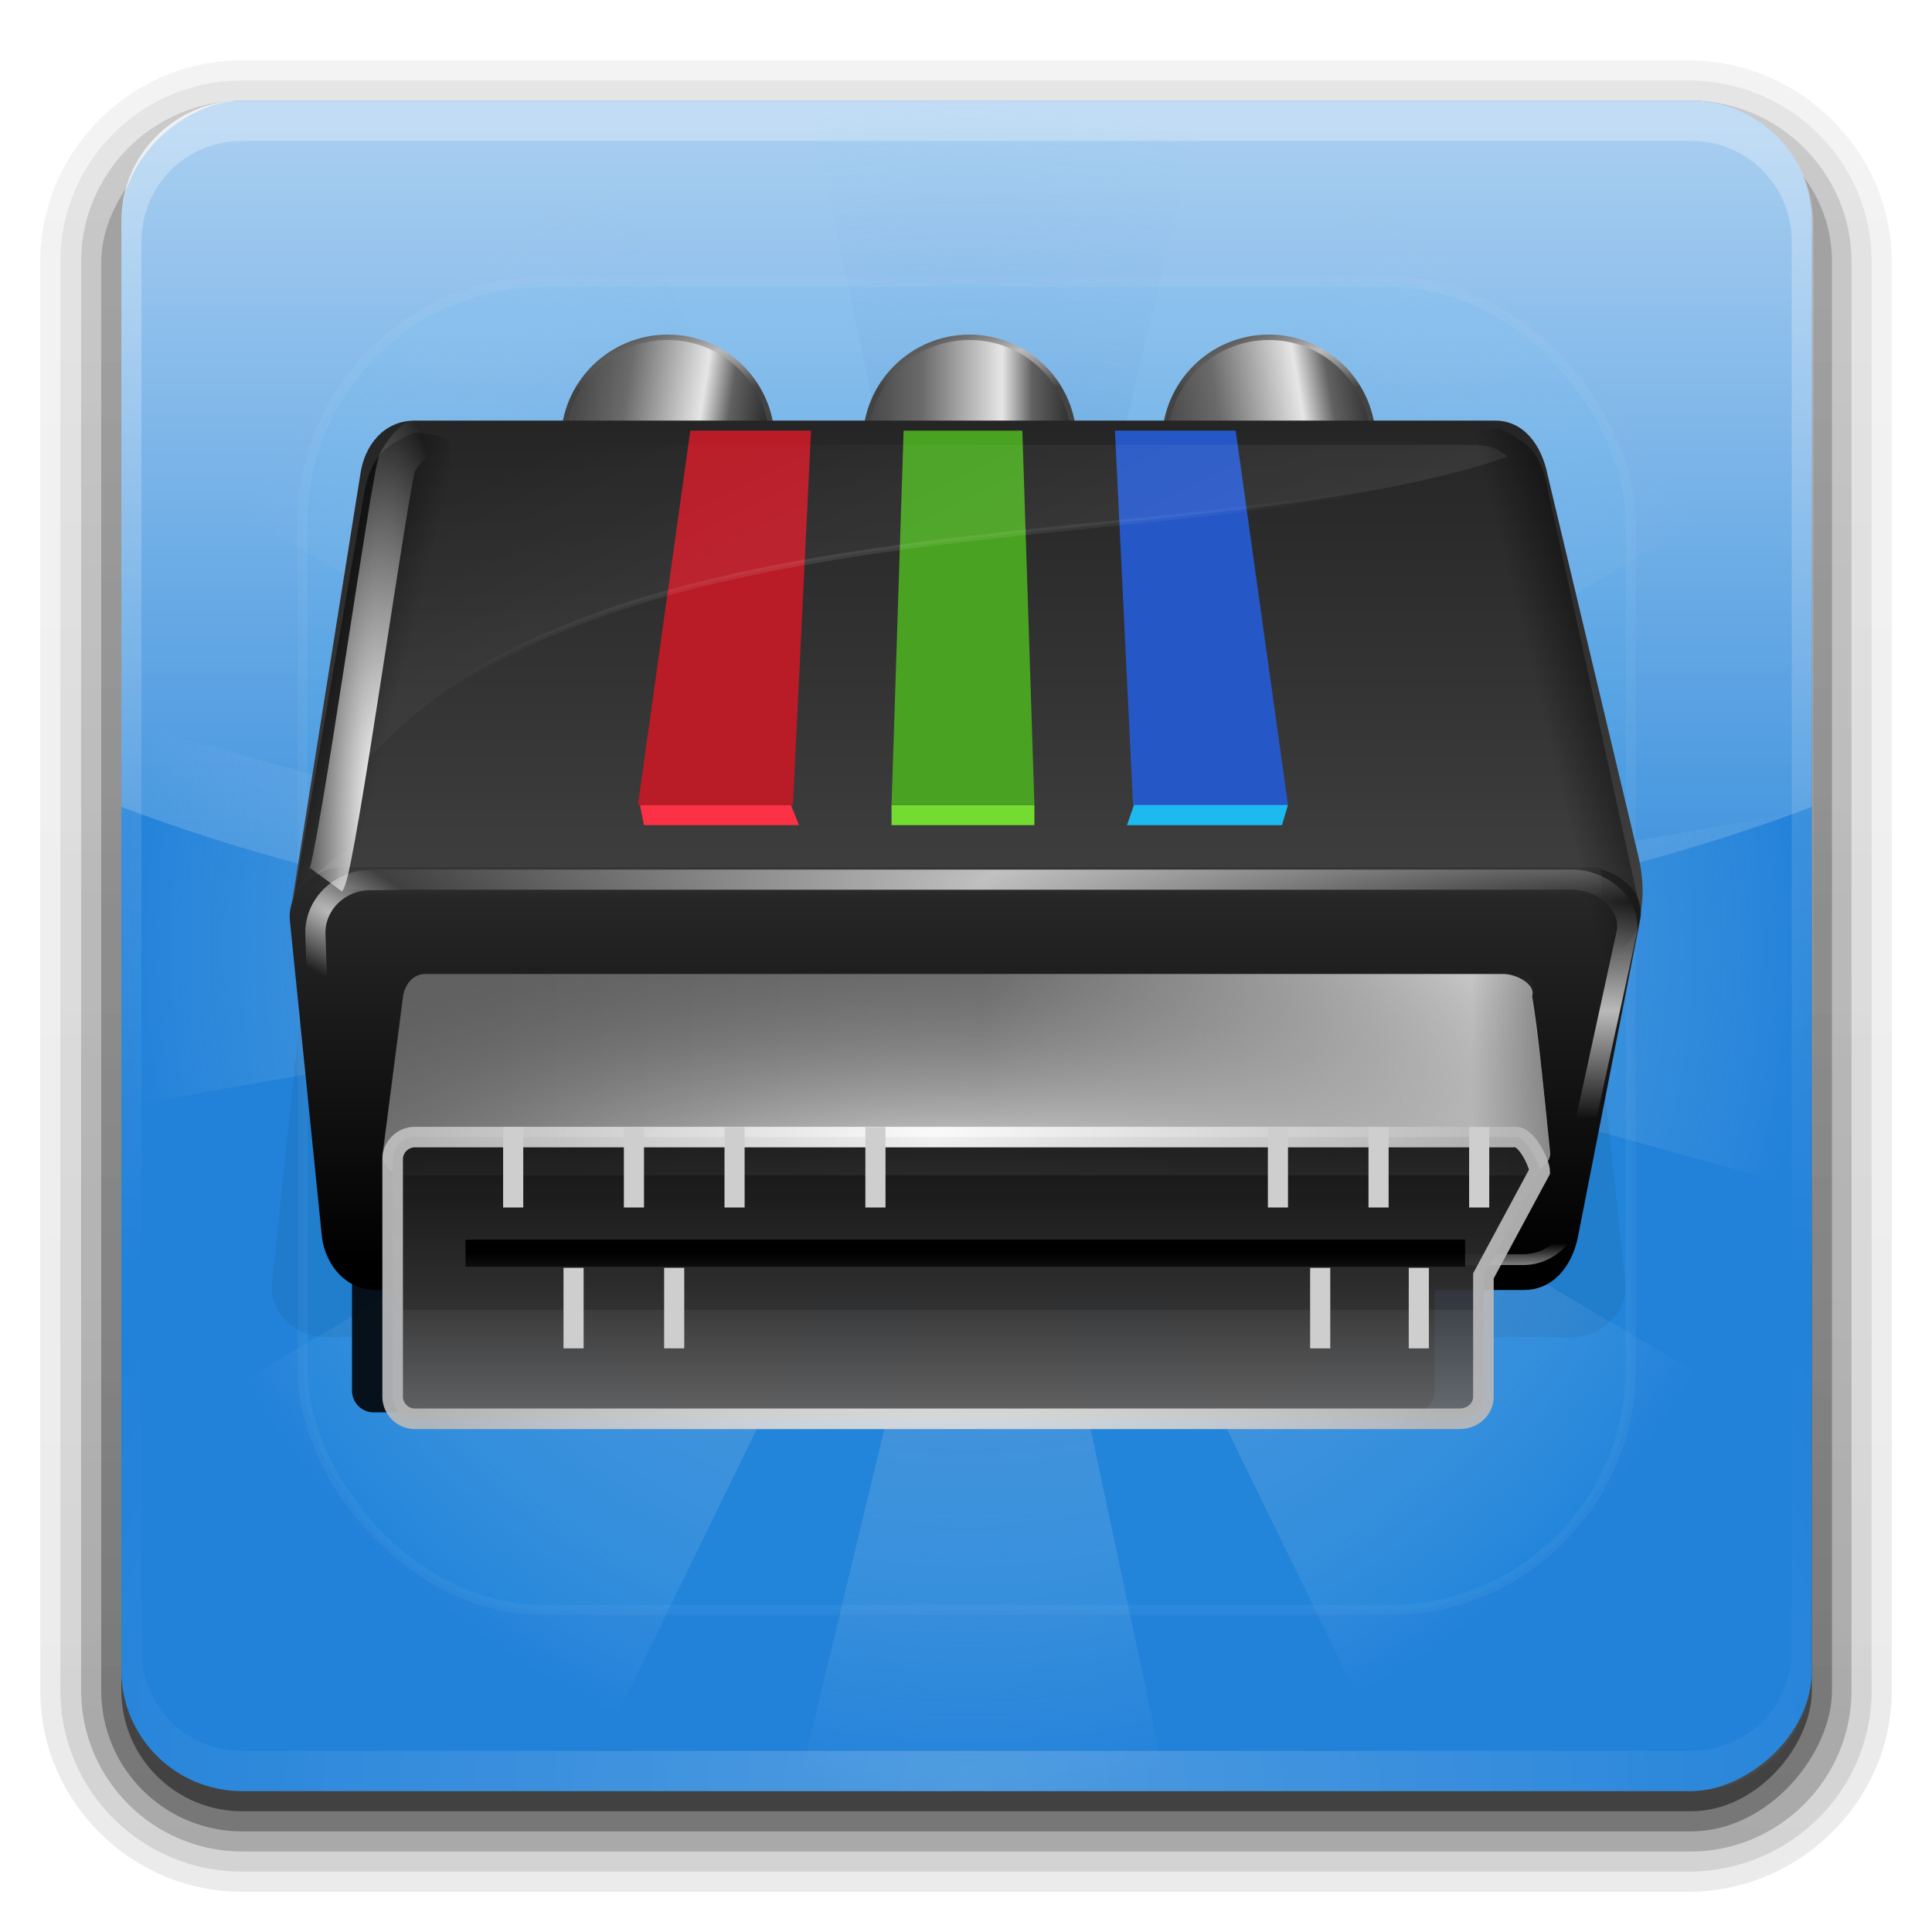 <?xml version="1.0" encoding="UTF-8" standalone="no"?>
<!-- Created with Inkscape (http://www.inkscape.org/) -->

<svg
   xmlns:dc="http://purl.org/dc/elements/1.1/"
   xmlns:cc="http://creativecommons.org/ns#"
   xmlns:rdf="http://www.w3.org/1999/02/22-rdf-syntax-ns#"
   xmlns:svg="http://www.w3.org/2000/svg"
   xmlns="http://www.w3.org/2000/svg"
   xmlns:xlink="http://www.w3.org/1999/xlink"
   xmlns:sodipodi="http://sodipodi.sourceforge.net/DTD/sodipodi-0.dtd"
   xmlns:inkscape="http://www.inkscape.org/namespaces/inkscape"
   width="96"
   height="96"
   id="svg8517"
   version="1.1"
   inkscape:version="0.48.1 r9760"
   sodipodi:docname="icon-badge.svg"
   inkscape:export-filename="/home/sibrand/Dropbox/webprojects/Arista/icon-scart-4-96.png"
   inkscape:export-xdpi="90.17"
   inkscape:export-ydpi="90.17">
  <defs
     id="defs8519">
    <linearGradient
       id="linearGradient14351">
      <stop
         style="stop-color:#1e72bf;stop-opacity:1"
         offset="0"
         id="stop14353" />
      <stop
         style="stop-color:#9cc8f0;stop-opacity:0;"
         offset="1"
         id="stop14355" />
    </linearGradient>
    <linearGradient
       id="linearGradient11566">
      <stop
         style="stop-color:#ffffff;stop-opacity:0.696;"
         offset="0"
         id="stop11570" />
      <stop
         id="stop11572"
         offset="1"
         style="stop-color:#ffffff;stop-opacity:0;" />
    </linearGradient>
    <linearGradient
       id="linearGradient4076-7">
      <stop
         style="stop-color:#ffffff;stop-opacity:0;"
         offset="0"
         id="stop4078-6" />
      <stop
         id="stop4080"
         offset="0.5"
         style="stop-color:#ffffff;stop-opacity:0.696;" />
      <stop
         style="stop-color:#ffffff;stop-opacity:0;"
         offset="1"
         id="stop4080-7" />
    </linearGradient>
    <filter
       color-interpolation-filters="sRGB"
       inkscape:collect="always"
       id="filter4144">
      <feGaussianBlur
         inkscape:collect="always"
         stdDeviation="1.575"
         id="feGaussianBlur4146" />
    </filter>
    <linearGradient
       inkscape:collect="always"
       id="linearGradient4163">
      <stop
         style="stop-color:#ffffff;stop-opacity:1;"
         offset="0"
         id="stop4165" />
      <stop
         style="stop-color:#ffffff;stop-opacity:0;"
         offset="1"
         id="stop4167" />
    </linearGradient>
    <linearGradient
       id="linearGradient4604">
      <stop
         style="stop-color:#000000;stop-opacity:1;"
         offset="0"
         id="stop4606" />
      <stop
         style="stop-color:#000000;stop-opacity:0;"
         offset="1"
         id="stop4608" />
    </linearGradient>
    <linearGradient
       inkscape:collect="always"
       id="linearGradient4050">
      <stop
         style="stop-color:#232323;stop-opacity:1"
         offset="0"
         id="stop4052" />
      <stop
         style="stop-color:#3a3a3a;stop-opacity:1"
         offset="1"
         id="stop4054" />
    </linearGradient>
    <mask
       maskUnits="userSpaceOnUse"
       id="mask4118">
      <path
         sodipodi:type="arc"
         style="fill:url(#radialGradient4122);fill-opacity:1;stroke:none"
         id="path4120"
         sodipodi:cx="464.8"
         sodipodi:cy="252"
         sodipodi:rx="9.75"
         sodipodi:ry="9.75"
         d="m 474.5,252 a 9.75,9.75 0 1 1 -19.5,0 9.75,9.75 0 1 1 19.5,0 z"
         transform="translate(-2.3,-6.1)" />
    </mask>
    <radialGradient
       inkscape:collect="always"
       xlink:href="#linearGradient4076-7"
       id="radialGradient4122"
       gradientUnits="userSpaceOnUse"
       cx="464.8"
       cy="252"
       fx="464.8"
       fy="252"
       r="9.75" />
    <filter
       color-interpolation-filters="sRGB"
       inkscape:collect="always"
       id="filter4076">
      <feGaussianBlur
         inkscape:collect="always"
         stdDeviation="0.787"
         id="feGaussianBlur4078" />
    </filter>
    <clipPath
       clipPathUnits="userSpaceOnUse"
       id="clipPath5253">
      <path
         style="fill:url(#linearGradient5257);fill-opacity:1;stroke:none"
         d="m 172,296 200,0 c 5.5,0 8.7,4.6 10,10 l 17,70 c 1.3,5.4 -4.5,10 -10,10 l -230,0 c -5.5,0 -11,-4.5 -10,-10 l 13,-70 c 1,-5.5 4.5,-10 10,-10 z"
         id="path5255"
         inkscape:connector-curvature="0"
         sodipodi:nodetypes="sssssssss"
         inkscape:export-filename="/home/sibrand/Documents/Arista/rect4583.png"
         inkscape:export-xdpi="45"
         inkscape:export-ydpi="45" />
    </clipPath>
    <mask
       maskUnits="userSpaceOnUse"
       id="mask5259">
      <path
         inkscape:export-ydpi="45"
         inkscape:export-xdpi="45"
         inkscape:export-filename="/home/sibrand/Documents/Arista/rect4583.png"
         sodipodi:nodetypes="sssssssss"
         inkscape:connector-curvature="0"
         id="path5261"
         d="m 172,296 200,0 c 5.5,0 8.7,4.6 10,10 l 17,70 c 1.3,5.4 -4.5,10 -10,10 l -230,0 c -5.5,0 -11,-4.5 -10,-10 l 13,-70 c 1,-5.5 4.5,-10 10,-10 z"
         style="fill:url(#linearGradient5263);fill-opacity:1;stroke:none" />
    </mask>
    <linearGradient
       inkscape:collect="always"
       xlink:href="#linearGradient4271"
       id="linearGradient5263"
       gradientUnits="userSpaceOnUse"
       gradientTransform="matrix(1,0,0,0.997,39,92.4)"
       x1="189.4"
       y1="299.6"
       x2="189.4"
       y2="211.1" />
    <linearGradient
       id="linearGradient4271">
      <stop
         style="stop-color:#000000;stop-opacity:1;"
         offset="0"
         id="stop4273" />
      <stop
         style="stop-color:#ffffff;stop-opacity:1;"
         offset="1"
         id="stop4275" />
    </linearGradient>
    <linearGradient
       id="linearGradient3761">
      <stop
         style="stop-color:#000000;stop-opacity:1;"
         offset="0"
         id="stop3763" />
      <stop
         style="stop-color:#3b3b3b;stop-opacity:1;"
         offset="1"
         id="stop3765" />
    </linearGradient>
    <linearGradient
       id="linearGradient3870">
      <stop
         id="stop3872"
         offset="0"
         style="stop-color:#1d1d1d;stop-opacity:1" />
      <stop
         id="stop3874"
         offset="1"
         style="stop-color:#6c6c6c;stop-opacity:1" />
    </linearGradient>
    <linearGradient
       id="linearGradient4519">
      <stop
         id="stop4521"
         offset="0"
         style="stop-color:#494949;stop-opacity:1;" />
      <stop
         style="stop-color:#6b6b6b;stop-opacity:1;"
         offset="0.237"
         id="stop4523" />
      <stop
         style="stop-color:#e6e6e6;stop-opacity:1;"
         offset="0.607"
         id="stop4525" />
      <stop
         style="stop-color:#616161;stop-opacity:1;"
         offset="0.745"
         id="stop4527" />
      <stop
         id="stop4529"
         offset="1"
         style="stop-color:#1a1a1a;stop-opacity:1;" />
    </linearGradient>
    <linearGradient
       id="linearGradient4511">
      <stop
         style="stop-color:#bcbcbc;stop-opacity:1;"
         offset="0"
         id="stop4513" />
      <stop
         style="stop-color:#434343;stop-opacity:1;"
         offset="1"
         id="stop4515" />
    </linearGradient>
    <filter
       color-interpolation-filters="sRGB"
       inkscape:collect="always"
       id="filter5137">
      <feGaussianBlur
         inkscape:collect="always"
         stdDeviation="4.564"
         id="feGaussianBlur5139" />
    </filter>
    <linearGradient
       x1="45.45"
       y1="92.54"
       x2="45.45"
       y2="7.017"
       id="ButtonShadow-0"
       gradientUnits="userSpaceOnUse"
       gradientTransform="matrix(1.006,0,0,0.994,100,0)">
      <stop
         id="stop3750-8"
         style="stop-color:#000000;stop-opacity:1"
         offset="0" />
      <stop
         id="stop3752-5"
         style="stop-color:#000000;stop-opacity:0.588"
         offset="1" />
    </linearGradient>
    <linearGradient
       id="linearGradient3737">
      <stop
         id="stop3739"
         style="stop-color:#ffffff;stop-opacity:1"
         offset="0" />
      <stop
         id="stop3741"
         style="stop-color:#ffffff;stop-opacity:0"
         offset="1" />
    </linearGradient>
    <linearGradient
       id="linearGradient3640">
      <stop
         id="stop3642"
         style="stop-color:#ffffff;stop-opacity:1"
         offset="0" />
      <stop
         id="stop3644"
         style="stop-color:#ffffff;stop-opacity:0"
         offset="1" />
    </linearGradient>
    <clipPath
       id="clipPath3613">
      <rect
         width="84"
         height="84"
         rx="6"
         ry="6"
         x="6"
         y="6"
         id="rect3615"
         style="fill:#ffffff;fill-opacity:1;fill-rule:nonzero;stroke:none" />
    </clipPath>
    <filter
       x="-0.192"
       y="-0.192"
       width="1.384"
       height="1.384"
       color-interpolation-filters="sRGB"
       id="filter3794">
      <feGaussianBlur
         id="feGaussianBlur3796"
         stdDeviation="5.28" />
    </filter>
    <clipPath
       clipPathUnits="userSpaceOnUse"
       id="clipPath14339">
      <g
         id="g14341"
         transform="matrix(0,1.098,-1.098,0,37.32,-14.3)">
        <path
           inkscape:connector-curvature="0"
           id="path14343"
           d="m 82.9,419.9 30.2,26.2 54.5,-111.6 24.2,21.1 z"
           style="opacity:0.25;fill:#ffffff;fill-opacity:1;stroke:none" />
        <path
           style="opacity:0.25;fill:#ffffff;fill-opacity:1;stroke:none"
           d="m 82.9,349.7 30.2,-26.2 54.5,111.6 24.2,-21.1 z"
           id="path14345"
           inkscape:connector-curvature="0" />
        <path
           inkscape:connector-curvature="0"
           id="path14347"
           d="m 128.8,318.4 30.1,1.9 -28.4,118.2 24.1,1.5 z"
           style="opacity:0.25;fill:#ffffff;fill-opacity:1;stroke:none" />
        <path
           style="opacity:0.25;fill:#ffffff;fill-opacity:1;stroke:none"
           d="m 210.1,373.3 -2.9,30 -117.15,-32.5 -2.34,24 z"
           id="path14349"
           inkscape:connector-curvature="0" />
      </g>
    </clipPath>
    <linearGradient
       id="linearGradient4176-2">
      <stop
         style="stop-color:#000000;stop-opacity:1;"
         offset="0"
         id="stop4178-5" />
      <stop
         style="stop-color:#545454;stop-opacity:1;"
         offset="1"
         id="stop4180-4" />
    </linearGradient>
    <linearGradient
       id="linearGradient4215-5">
      <stop
         style="stop-color:#141414;stop-opacity:1;"
         offset="0"
         id="stop4217-9" />
      <stop
         id="stop4225-4"
         offset="0.55"
         style="stop-color:#343434;stop-opacity:1;" />
      <stop
         id="stop4223-6"
         offset="0.55"
         style="stop-color:#3f3f3f;stop-opacity:1;" />
      <stop
         style="stop-color:#767676;stop-opacity:1;"
         offset="1"
         id="stop4219-9" />
    </linearGradient>
    <linearGradient
       id="linearGradient4227-2">
      <stop
         style="stop-color:#ffffff;stop-opacity:1;"
         offset="0"
         id="stop4229-4" />
      <stop
         style="stop-color:#b8b8b8;stop-opacity:1;"
         offset="1"
         id="stop4231-7" />
    </linearGradient>
    <linearGradient
       id="linearGradient4503-5">
      <stop
         style="stop-color:#ffffff;stop-opacity:1;"
         offset="0"
         id="stop4505-4" />
      <stop
         style="stop-color:#000000;stop-opacity:0;"
         offset="1"
         id="stop4507-8" />
    </linearGradient>
    <linearGradient
       id="linearGradient3884-2">
      <stop
         style="stop-color:#6c6c6c;stop-opacity:1;"
         offset="0"
         id="stop3886-8" />
      <stop
         id="stop5304-9"
         offset="0.463"
         style="stop-color:#777777;stop-opacity:1;" />
      <stop
         id="stop5302-3"
         offset="0.925"
         style="stop-color:#ececec;stop-opacity:1;" />
      <stop
         style="stop-color:#999999;stop-opacity:1;"
         offset="1"
         id="stop3888-6" />
    </linearGradient>
    <filter
       inkscape:collect="always"
       id="filter4571-8"
       x="-0.114"
       width="1.228"
       y="-0.479"
       height="1.959"
       color-interpolation-filters="sRGB">
      <feGaussianBlur
         inkscape:collect="always"
         stdDeviation="9.989"
         id="feGaussianBlur4573-0" />
    </filter>
    <linearGradient
       inkscape:collect="always"
       xlink:href="#linearGradient4176-2"
       id="linearGradient4613"
       gradientUnits="userSpaceOnUse"
       gradientTransform="matrix(0.269,0,0,0.269,-11.77,140)"
       x1="220"
       y1="855.9"
       x2="220"
       y2="873" />
    <linearGradient
       inkscape:collect="always"
       xlink:href="#linearGradient4215-5"
       id="linearGradient4615"
       gradientUnits="userSpaceOnUse"
       gradientTransform="matrix(0.271,0,0,0.278,-15.79,152.9)"
       x1="245"
       y1="761.4"
       x2="245"
       y2="817" />
    <radialGradient
       inkscape:collect="always"
       xlink:href="#linearGradient4227-2"
       id="radialGradient4617"
       gradientUnits="userSpaceOnUse"
       gradientTransform="matrix(0.271,-2.5794847e-7,0,0.262,-15.789,166.509)"
       cx="229.461"
       cy="757.083"
       fx="229.461"
       fy="757.083"
       r="106.2" />
    <radialGradient
       inkscape:collect="always"
       xlink:href="#linearGradient4503-5"
       id="radialGradient4619"
       gradientUnits="userSpaceOnUse"
       gradientTransform="matrix(0.531,2.732e-6,-9.372e-7,0.169,-77.06,230)"
       cx="234.8"
       cy="816.6"
       fx="234.8"
       fy="816.6"
       r="106" />
    <linearGradient
       inkscape:collect="always"
       xlink:href="#linearGradient3884-2"
       id="linearGradient4621"
       gradientUnits="userSpaceOnUse"
       gradientTransform="matrix(0.275,0,0,0.263,-16.77,163.9)"
       x1="149.6"
       y1="751.2"
       x2="341.2"
       y2="751.2" />
    <radialGradient
       inkscape:collect="always"
       xlink:href="#linearGradient4076-7"
       id="radialGradient4623"
       gradientUnits="userSpaceOnUse"
       gradientTransform="matrix(1.961,0,0.006,0.321,82.176,513.025)"
       cx="32.13"
       cy="654.7"
       fx="32.13"
       fy="654.7"
       r="125" />
    <radialGradient
       inkscape:collect="always"
       xlink:href="#linearGradient4163"
       id="radialGradient4625"
       gradientUnits="userSpaceOnUse"
       gradientTransform="matrix(1.467,9.499e-5,0,6.38,-54.13,-721)"
       cx="152"
       cy="224.1"
       fx="152"
       fy="224.1"
       r="11.37" />
    <linearGradient
       inkscape:collect="always"
       xlink:href="#linearGradient4604"
       id="linearGradient4627"
       gradientUnits="userSpaceOnUse"
       gradientTransform="matrix(0.269,0,0,0.298,72.43,468.6)"
       x1="369.9"
       y1="259.1"
       x2="344.7"
       y2="265.9" />
    <radialGradient
       inkscape:collect="always"
       xlink:href="#linearGradient11566"
       id="radialGradient4629"
       gradientUnits="userSpaceOnUse"
       gradientTransform="matrix(0.043,-0.075,0.225,0.13,7.26,644.5)"
       cx="47.3"
       cy="650.4"
       fx="47.3"
       fy="650.4"
       r="125" />
    <radialGradient
       inkscape:collect="always"
       xlink:href="#linearGradient4050"
       id="radialGradient4631"
       gradientUnits="userSpaceOnUse"
       cx="457"
       cy="251.5"
       fx="457"
       fy="251.5"
       r="10.75" />
    <linearGradient
       inkscape:collect="always"
       xlink:href="#linearGradient4163"
       id="linearGradient4633"
       gradientUnits="userSpaceOnUse"
       gradientTransform="matrix(0.248,0,0,0.34,77.33,460.6)"
       x1="220.4"
       y1="305.9"
       x2="179.3"
       y2="194.4" />
    <radialGradient
       inkscape:collect="always"
       xlink:href="#linearGradient4163"
       id="radialGradient4635"
       gradientUnits="userSpaceOnUse"
       gradientTransform="matrix(0.269,0,0,0.075,65.13,522.1)"
       cx="257"
       cy="211.6"
       fx="257"
       fy="211.6"
       r="105.8" />
    <linearGradient
       inkscape:collect="always"
       xlink:href="#linearGradient4050"
       id="linearGradient4637"
       gradientUnits="userSpaceOnUse"
       gradientTransform="matrix(0.269,0,0,0.269,65.13,484.1)"
       x1="261.3"
       y1="256.5"
       x2="261.3"
       y2="248" />
    <radialGradient
       inkscape:collect="always"
       xlink:href="#linearGradient4076-7"
       id="radialGradient4639"
       gradientUnits="userSpaceOnUse"
       gradientTransform="matrix(1.777,0.009,-2.581e-5,0.091,87.72,666.8)"
       cx="42.47"
       cy="478.4"
       fx="42.47"
       fy="478.4"
       r="125" />
    <linearGradient
       inkscape:collect="always"
       xlink:href="#linearGradient3761"
       id="linearGradient4641"
       gradientUnits="userSpaceOnUse"
       gradientTransform="matrix(0.269,0,0,0.269,72.43,477.4)"
       x1="210"
       y1="347.7"
       x2="210"
       y2="244" />
    <linearGradient
       inkscape:collect="always"
       xlink:href="#linearGradient4604"
       id="linearGradient4643"
       gradientUnits="userSpaceOnUse"
       gradientTransform="matrix(-0.269,0,0,0.295,198.7,469.3)"
       x1="369.9"
       y1="259.1"
       x2="344.7"
       y2="265.9" />
    <linearGradient
       inkscape:collect="always"
       xlink:href="#linearGradient3870"
       id="linearGradient4645"
       gradientUnits="userSpaceOnUse"
       gradientTransform="matrix(0.269,0,0,0.268,72.43,474.3)"
       x1="189.4"
       y1="178"
       x2="189.4"
       y2="441.8" />
    <linearGradient
       inkscape:collect="always"
       xlink:href="#linearGradient4519"
       id="linearGradient4647"
       gradientUnits="userSpaceOnUse"
       x1="124"
       y1="165.6"
       x2="163.9"
       y2="165.6" />
    <radialGradient
       inkscape:collect="always"
       xlink:href="#linearGradient4511"
       id="radialGradient4649"
       gradientUnits="userSpaceOnUse"
       gradientTransform="matrix(-1.408,0.269,-0.078,-0.406,356.5,169.3)"
       cx="137.5"
       cy="142.9"
       fx="137.5"
       fy="142.9"
       r="19.75" />
    <linearGradient
       inkscape:collect="always"
       xlink:href="#linearGradient4519"
       id="linearGradient4651"
       gradientUnits="userSpaceOnUse"
       x1="124"
       y1="165.6"
       x2="164.7"
       y2="158.8" />
    <radialGradient
       inkscape:collect="always"
       xlink:href="#linearGradient4511"
       id="radialGradient4653"
       gradientUnits="userSpaceOnUse"
       gradientTransform="matrix(-1.408,0.269,-0.078,-0.406,356.5,169.3)"
       cx="137.5"
       cy="142.9"
       fx="137.5"
       fy="142.9"
       r="19.75" />
    <linearGradient
       inkscape:collect="always"
       xlink:href="#linearGradient4519"
       id="linearGradient4655"
       gradientUnits="userSpaceOnUse"
       x1="124"
       y1="165.6"
       x2="161.7"
       y2="171.3" />
    <radialGradient
       inkscape:collect="always"
       xlink:href="#linearGradient4511"
       id="radialGradient4657"
       gradientUnits="userSpaceOnUse"
       gradientTransform="matrix(-1.408,0.269,-0.078,-0.406,356.5,169.3)"
       cx="137.5"
       cy="142.9"
       fx="137.5"
       fy="142.9"
       r="19.75" />
    <radialGradient
       inkscape:collect="always"
       xlink:href="#linearGradient14351"
       id="radialGradient4659"
       gradientUnits="userSpaceOnUse"
       cx="-385.1"
       cy="141.5"
       fx="-385.1"
       fy="141.5"
       r="42" />
    <linearGradient
       inkscape:collect="always"
       xlink:href="#linearGradient3737"
       id="linearGradient4661"
       gradientUnits="userSpaceOnUse"
       gradientTransform="translate(2,-1)"
       x1="36.36"
       y1="6"
       x2="36.36"
       y2="63.89" />
    <radialGradient
       inkscape:collect="always"
       xlink:href="#linearGradient3737"
       id="radialGradient4663"
       gradientUnits="userSpaceOnUse"
       gradientTransform="matrix(1.157,0,0,0.996,-5.55,-0.803)"
       cx="48"
       cy="90.17"
       fx="48"
       fy="90.17"
       r="42" />
    <linearGradient
       inkscape:collect="always"
       xlink:href="#linearGradient3640"
       id="linearGradient4665"
       gradientUnits="userSpaceOnUse"
       gradientTransform="translate(2,-1)"
       x1="40"
       y1="8"
       x2="40"
       y2="56" />
    <linearGradient
       inkscape:collect="always"
       xlink:href="#ButtonShadow-0"
       id="linearGradient4678"
       gradientUnits="userSpaceOnUse"
       gradientTransform="translate(87.53,-604.1)"
       x1="32.25"
       y1="6.132"
       x2="32.25"
       y2="90.24" />
    <linearGradient
       inkscape:collect="always"
       xlink:href="#ButtonShadow-0"
       id="linearGradient4681"
       gradientUnits="userSpaceOnUse"
       gradientTransform="matrix(1.024,0,0,1.012,86.39,-605.2)"
       x1="32.25"
       y1="6.132"
       x2="32.25"
       y2="90.24" />
    <linearGradient
       inkscape:collect="always"
       xlink:href="#ButtonShadow-0"
       id="linearGradient4684"
       gradientUnits="userSpaceOnUse"
       gradientTransform="matrix(1.024,0,0,-1.012,86.39,605.2)"
       x1="32.25"
       y1="6.132"
       x2="32.25"
       y2="90.24" />
    <linearGradient
       inkscape:collect="always"
       xlink:href="#ButtonShadow-0"
       id="linearGradient4687"
       gradientUnits="userSpaceOnUse"
       gradientTransform="matrix(1.023,0,0,-1.012,86.39,605.2)"
       x1="32.25"
       y1="6.132"
       x2="32.25"
       y2="90.24" />
    <linearGradient
       inkscape:collect="always"
       xlink:href="#ButtonShadow-0"
       id="linearGradient4690"
       gradientUnits="userSpaceOnUse"
       gradientTransform="matrix(1.023,0,0,-1.012,86.39,605.2)"
       x1="32.25"
       y1="6.132"
       x2="32.25"
       y2="90.24" />
    <filter
       inkscape:collect="always"
       id="filter4809"
       x="-0.463"
       width="1.925"
       y="-0.116"
       height="1.232">
      <feGaussianBlur
         inkscape:collect="always"
         stdDeviation="3.606"
         id="feGaussianBlur4811" />
    </filter>
    <filter
       inkscape:collect="always"
       id="filter4813"
       x="-0.038"
       width="1.076"
       y="-0.142"
       height="1.285">
      <feGaussianBlur
         inkscape:collect="always"
         stdDeviation="3.856"
         id="feGaussianBlur4815" />
    </filter>
  </defs>
  <sodipodi:namedview
     id="base"
     pagecolor="#9e9e9e"
     bordercolor="#666666"
     borderopacity="1.0"
     inkscape:pageopacity="1"
     inkscape:pageshadow="2"
     inkscape:zoom="1"
     inkscape:cx="123.7"
     inkscape:cy="2.917"
     inkscape:document-units="px"
     inkscape:current-layer="layer3"
     showgrid="false"
     fit-margin-top="0"
     fit-margin-left="0"
     fit-margin-right="0"
     fit-margin-bottom="0"
     showguides="true"
     inkscape:guide-bbox="true"
     inkscape:object-paths="true"
     showborder="true"
     inkscape:showpageshadow="false"
     borderlayer="true"
     gridtolerance="13"
     objecttolerance="8"
     inkscape:window-width="1310"
     inkscape:window-height="744"
     inkscape:window-x="56"
     inkscape:window-y="24"
     inkscape:window-maximized="1">
    <inkscape:grid
       type="xygrid"
       id="grid10019"
       empspacing="5"
       visible="true"
       enabled="true"
       snapvisiblegridlinesonly="true"
       empcolor="#59646e"
       empopacity="0.251"
       color="#a1a1a1"
       opacity="0.31" />
  </sodipodi:namedview>
  <g
     inkscape:groupmode="layer"
     id="layer2"
     inkscape:label="BG"
     transform="translate(156,-172)" />
  <g
     inkscape:label="Layer 1"
     inkscape:groupmode="layer"
     id="layer1"
     transform="translate(-87.5,-508.1)">
    <path
       inkscape:connector-curvature="0"
       style="opacity:0.08;fill:url(#linearGradient4690);fill-opacity:1;fill-rule:nonzero;stroke:none;display:inline"
       id="path3786-6"
       d="m 99.52,602.1 c -5.5,0 -10.02,-4.5 -10.02,-10 l 0,-71 c 0,-5.5 4.52,-10 10.02,-10 l 71.88,0 c 5.5,0 10.1,4.5 10.1,10 l 0,71 c 0,5.5 -4.6,10 -10.1,10 l -71.88,0 z" />
    <path
       inkscape:connector-curvature="0"
       style="opacity:0.1;fill:url(#linearGradient4687);fill-opacity:1;fill-rule:nonzero;stroke:none;display:inline"
       id="path3778"
       d="m 99.52,601.1 c -4.96,0 -9.02,-4 -9.02,-9 l 0,-71 c 0,-5 4.06,-9 9.02,-9 l 71.88,0 c 5,0 9.1,4 9.1,9 l 0,71 c 0,5 -4.1,9 -9.1,9 l -71.88,0 z" />
    <path
       inkscape:connector-curvature="0"
       style="opacity:0.2;fill:url(#linearGradient4684);fill-opacity:1;fill-rule:nonzero;stroke:none;display:inline"
       id="path3770"
       d="m 99.53,600.1 c -4.41,0 -8,-3.6 -8,-8 l 0,-71 c 0,-4.4 3.59,-8 8,-8 l 71.97,0 c 4.4,0 8,3.6 8,8 l 0,71 c 0,4.4 -3.6,8 -8,8 l -71.97,0 z" />
    <rect
       style="opacity:0.3;fill:url(#linearGradient4681);fill-opacity:1;fill-rule:nonzero;stroke:none;display:inline"
       id="rect3723"
       transform="scale(1,-1)"
       y="-599.1"
       x="92.53"
       ry="7"
       rx="7"
       height="85"
       width="86" />
    <rect
       style="opacity:0.45;fill:url(#linearGradient4678);fill-opacity:1;fill-rule:nonzero;stroke:none;display:inline"
       id="rect3716"
       transform="scale(1,-1)"
       y="-598.1"
       x="93.53"
       ry="6"
       rx="6"
       height="84"
       width="84" />
    <g
       id="layer1-4"
       transform="translate(85.53,508.1)">
      <rect
         width="84"
         height="84"
         rx="6"
         ry="6"
         x="-89"
         y="8"
         transform="matrix(0,-1,1,0,0,0)"
         id="rect2419"
         style="fill:#2282d9;fill-opacity:1;fill-rule:nonzero;stroke:none" />
      <path
         d="M 14,5 C 10.68,5 8,7.676 8,11 l 0,2 0,68 0,2 c 0,0.33 0.04,0.65 0.09,0.97 0.05,0.29 0.1,0.6 0.187,0.87 0.01,0 0.02,0.1 0.03,0.1 0.1,0.29 0.235,0.54 0.375,0.81 0.145,0.27 0.316,0.54 0.5,0.78 0.185,0.25 0.374,0.47 0.594,0.69 0.444,0.43 0.944,0.81 1.504,1.09 0.28,0.14 0.57,0.25 0.88,0.35 -0.26,-0.1 -0.49,-0.24 -0.73,-0.38 0,0 0,0 0,0 0,0 -0.1,0 -0.1,-0.1 -0.12,0 -0.23,-0.12 -0.34,-0.21 -0.13,-0.1 -0.23,-0.16 -0.33,-0.25 -0.18,-0.16 -0.35,-0.35 -0.5,-0.53 -0.11,-0.13 -0.222,-0.27 -0.316,-0.41 -0.02,0 -0.04,-0.1 -0.06,-0.12 -0.07,-0.11 -0.13,-0.21 -0.187,-0.32 -0.101,-0.19 -0.206,-0.41 -0.282,-0.62 0,0 -0.02,0 -0.03,-0.1 -0.03,-0.1 -0.04,-0.19 -0.06,-0.29 -0.03,-0.1 -0.07,-0.2 -0.09,-0.31 C 9.052,84.72 9,84.36 9,84 L 9,82 9,14 9,12 C 9,9.22 11.22,7 14,7 l 2,0 68,0 2,0 c 2.78,0 5,2.22 5,5 l 0,2 0,68 0,2 c 0,0.36 0,0.72 -0.13,1.06 0,0.21 -0.1,0.4 -0.15,0.6 0,0 0,0 0,0.1 -0.1,0.17 -0.14,0.37 -0.22,0.53 0,0.1 -0.1,0.17 -0.13,0.25 0,0.1 -0.12,0.19 -0.18,0.28 -0.1,0.14 -0.21,0.28 -0.32,0.41 -0.14,0.17 -0.3,0.34 -0.47,0.5 0,0 0,0 0,0 -0.13,0.12 -0.28,0.23 -0.43,0.34 -0.11,0.1 -0.21,0.16 -0.32,0.22 0,0 0,0 0,0 -0.23,0.14 -0.46,0.28 -0.72,0.38 0.31,-0.1 0.6,-0.21 0.88,-0.35 0.56,-0.28 1.06,-0.66 1.5,-1.09 0.22,-0.22 0.41,-0.44 0.59,-0.69 0.19,-0.24 0.36,-0.51 0.5,-0.78 0.14,-0.27 0.28,-0.52 0.38,-0.81 0,0 0,-0.1 0,-0.1 0.1,-0.27 0.14,-0.58 0.19,-0.87 0,-0.32 0.1,-0.64 0.1,-0.97 l 0,-2 0,-68 0,-2 C 92,7.676 89.32,5 86,5 L 14,5 z"
         id="rect3728"
         style="opacity:0.3;fill:url(#linearGradient4661);fill-opacity:1;fill-rule:nonzero;stroke:none"
         inkscape:connector-curvature="0" />
      <path
         d="M 14,89 C 10.68,89 8,86.32 8,83 L 8,81 8,13 8,11 c 0,-0.33 0.04,-0.65 0.09,-0.97 0.05,-0.29 0.1,-0.6 0.187,-0.87 0.01,0 0.02,-0.1 0.03,-0.1 C 8.411,8.775 8.547,8.515 8.687,8.25 8.832,7.976 9.003,7.714 9.187,7.469 9.372,7.223 9.561,6.995 9.781,6.781 10.22,6.353 10.72,5.967 11.28,5.687 c 0.28,-0.139 0.58,-0.246 0.88,-0.343 -0.26,0.1 -0.49,0.236 -0.72,0.375 0,0 0,0 0,0 0,0.02 -0.1,0.04 -0.1,0.06 -0.15,0.08 -0.26,0.166 -0.37,0.252 -0.11,0.08 -0.21,0.161 -0.31,0.25 -0.18,0.162 -0.35,0.346 -0.5,0.531 -0.11,0.131 -0.222,0.266 -0.316,0.407 -0.02,0.04 -0.04,0.09 -0.06,0.125 -0.07,0.103 -0.13,0.204 -0.187,0.312 -0.101,0.195 -0.206,0.416 -0.282,0.625 0,0.02 -0.02,0.04 -0.03,0.06 -0.03,0.09 -0.04,0.187 -0.06,0.281 -0.03,0.11 -0.07,0.206 -0.1,0.316 C 9.052,9.28 9,9.64 9,10 l 0,2 0,68 0,2 c 0,2.78 2.22,5 5,5 l 2,0 68,0 2,0 c 2.78,0 5,-2.22 5,-5 l 0,-2 0,-68 0,-2 c 0,-0.36 0,-0.72 -0.13,-1.062 0,-0.207 -0.1,-0.398 -0.15,-0.594 0,-0.02 0,-0.04 0,-0.06 -0.1,-0.173 -0.14,-0.367 -0.22,-0.531 0,-0.08 -0.1,-0.17 -0.13,-0.25 0,-0.1 -0.12,-0.188 -0.18,-0.281 -0.1,-0.141 -0.21,-0.276 -0.32,-0.407 -0.14,-0.174 -0.3,-0.346 -0.47,-0.5 0,-0.01 0,-0.02 0,-0.03 C 89.21,6.156 89.06,6.047 88.91,5.937 88.8,5.864 88.7,5.784 88.59,5.719 c 0,0 0,0 0,0 C 88.33,5.58 88.1,5.444 87.84,5.344 c 0.31,0.1 0.6,0.204 0.88,0.343 0.56,0.28 1.06,0.666 1.5,1.094 0.22,0.214 0.41,0.442 0.59,0.688 0.19,0.245 0.36,0.507 0.5,0.781 0.14,0.265 0.28,0.525 0.38,0.81 0,0 0,0.1 0,0.1 0.1,0.27 0.14,0.58 0.19,0.87 0,0.32 0.1,0.64 0.1,0.97 l 0,2 0,68 0,2 c 0,3.32 -2.68,6 -6,6 l -72,0 z"
         id="path3615"
         style="opacity:0.2;fill:url(#radialGradient4663);fill-opacity:1;fill-rule:nonzero;stroke:none"
         inkscape:connector-curvature="0" />
      <path
         d="M 14,5 C 10.68,5 8,7.676 8,11 L 8,40.09 C 19.24,44.38 33.92,47 50,47 66.08,47 80.76,44.38 92,40.09 L 92,11 C 92,7.676 89.32,5 86,5 L 14,5 z"
         id="path3635"
         style="opacity:0.6;fill:url(#linearGradient4665);fill-opacity:1;stroke:none"
         inkscape:connector-curvature="0" />
    </g>
    <g
       transform="translate(87.53,507.1)"
       id="layer5">
      <rect
         width="66"
         height="66"
         rx="12"
         ry="12"
         x="15"
         y="15"
         clip-path="url(#clipPath3613)"
         id="rect3171"
         style="opacity:0.2;fill:#26d3ff;fill-opacity:1;fill-rule:nonzero;stroke:#ffffff;stroke-width:0.5;stroke-linecap:round;stroke-linejoin:miter;stroke-miterlimit:4;stroke-opacity:1;stroke-dasharray:none;stroke-dashoffset:0;filter:url(#filter3794)" />
    </g>
    <rect
       width="84"
       height="84"
       rx="6"
       ry="6"
       x="-427.1"
       y="99.5"
       transform="matrix(0,-1,1,0,-5.969,170)"
       id="rect14307"
       style="fill:url(#radialGradient4659);fill-opacity:1;fill-rule:nonzero;stroke:none"
       clip-path="url(#clipPath14339)" />
  </g>
  <g
     inkscape:groupmode="layer"
     id="layer3"
     inkscape:label="scartplug"
     transform="translate(0,-308)">
    <path
       sodipodi:nodetypes="ssccssssss"
       inkscape:connector-curvature="0"
       id="path4561"
       d="m 173,764.8 202,0 c 2.2,0 4.4,4.7 4.4,5.7 l -10.4,19.3 0,21 c 0,2.2 -1.8,4 -4,4 l -192,0 c -2.2,0 -4,-1.8 -4,-4 l 0,-42 c 0,-2.2 1.8,-4 4,-4 z"
       style="opacity:0.935;fill:#000000;fill-opacity:1;stroke:none;filter:url(#filter4571-8)"
       inkscape:export-filename="/home/sibrand/Documents/Arista/icon-arista-3.png"
       inkscape:export-xdpi="90.17"
       inkscape:export-ydpi="90.17"
       transform="matrix(0.269,0,0,0.269,-27.97,159)" />
    <g
       id="g3336">
      <path
         transform="matrix(0.269,0,0,0.269,-26.57,159.3)"
         inkscape:export-ydpi="90.17"
         inkscape:export-xdpi="90.17"
         inkscape:export-filename="/home/sibrand/Documents/Arista/icon-arista-3.png"
         sodipodi:nodetypes="sssssssss"
         inkscape:connector-curvature="0"
         id="rect4306"
         d="m 169,684.8 210,0 c 5.5,0 9.4,4.5 10,10 l 10,95 c 0.6,5.5 -4.5,10 -10,10 l -230,0 c -5.5,0 -10.6,-4.5 -10,-10 l 10,-95 c 0.6,-5.5 4.5,-10 10,-10 z"
         style="opacity:0.25;fill:#151515;fill-opacity:1;stroke:none;filter:url(#filter5137)" />
      <path
         inkscape:export-ydpi="90.17"
         inkscape:export-xdpi="90.17"
         inkscape:export-filename="/home/sibrand/Documents/Arista/icon-arista-3.png"
         transform="matrix(0.269,0,0,0.269,-5.07,285.5)"
         d="m 161.45,165.2 c 0,10.631 -8.619,19.25 -19.25,19.25 -10.631,0 -19.25,-8.619 -19.25,-19.25 0,-10.631 8.619,-19.25 19.25,-19.25 10.631,0 19.25,8.619 19.25,19.25 z"
         sodipodi:ry="19.25"
         sodipodi:rx="19.25"
         sodipodi:cy="165.2"
         sodipodi:cx="142.2"
         id="path3788"
         style="fill:url(#linearGradient4655);fill-opacity:1;stroke:url(#radialGradient4657);stroke-opacity:1"
         sodipodi:type="arc" />
      <path
         inkscape:export-ydpi="90.17"
         inkscape:export-xdpi="90.17"
         inkscape:export-filename="/home/sibrand/Documents/Arista/icon-arista-3.png"
         sodipodi:type="arc"
         style="fill:url(#linearGradient4651);fill-opacity:1;stroke:url(#radialGradient4653);stroke-opacity:1"
         id="path4531"
         sodipodi:cx="142.2"
         sodipodi:cy="165.2"
         sodipodi:rx="19.25"
         sodipodi:ry="19.25"
         d="m 161.45,165.2 c 0,10.631 -8.619,19.25 -19.25,19.25 -10.631,0 -19.25,-8.619 -19.25,-19.25 0,-10.631 8.619,-19.25 19.25,-19.25 10.631,0 19.25,8.619 19.25,19.25 z"
         transform="matrix(0.269,0,0,0.269,24.8,285.5)" />
      <path
         transform="matrix(0.269,0,0,0.269,9.93,285.5)"
         d="m 161.45,165.2 c 0,10.631 -8.619,19.25 -19.25,19.25 -10.631,0 -19.25,-8.619 -19.25,-19.25 0,-10.631 8.619,-19.25 19.25,-19.25 10.631,0 19.25,8.619 19.25,19.25 z"
         sodipodi:ry="19.25"
         sodipodi:rx="19.25"
         sodipodi:cy="165.2"
         sodipodi:cx="142.2"
         id="path5052"
         style="fill:url(#linearGradient4647);fill-opacity:1;stroke:url(#radialGradient4649);stroke-opacity:1"
         sodipodi:type="arc"
         inkscape:export-filename="/home/sibrand/Documents/Arista/icon-arista-3.png"
         inkscape:export-xdpi="90.17"
         inkscape:export-ydpi="90.17" />
      <path
         inkscape:export-ydpi="90.17"
         inkscape:export-xdpi="90.17"
         inkscape:export-filename="/home/sibrand/Documents/Arista/icon-arista-3.png"
         sodipodi:nodetypes="ssssscsss"
         inkscape:connector-curvature="0"
         id="rect3777"
         d="m 108.1,529 53.7,0 c 1.4,0 2.3,1.2 2.6,2.7 l 4.5,18.9 c 1,4.3 -1.5,6.3 -5.1,6.1 l -59.1,-3.1 c 0.1,0 -2.8,0 -2.7,-0.6 l 3.4,-21.3 c 0.2,-1.5 1.2,-2.7 2.7,-2.7 z"
         style="fill:url(#linearGradient4645);fill-opacity:1;stroke:none"
         transform="translate(-87.5,-200.1)" />
      <path
         inkscape:export-ydpi="90.17"
         inkscape:export-xdpi="90.17"
         inkscape:export-filename="/home/sibrand/Documents/Arista/icon-arista-3.png"
         sodipodi:nodetypes="cscccc"
         inkscape:connector-curvature="0"
         id="path5200"
         d="m 108.1,529.6 c -1.7,0.7 -2.2,1.4 -2.5,3 l -3.6,20.7 c 1.1,-3.7 10.2,-5.4 9.7,-9.4 l -1.6,-11.3 c -0.6,-2.6 0.5,-2.8 -2,-3 z"
         style="fill:url(#linearGradient4643);fill-opacity:1;stroke:none"
         transform="translate(-87.5,-200.1)" />
      <path
         inkscape:export-ydpi="90.17"
         inkscape:export-xdpi="90.17"
         inkscape:export-filename="/home/sibrand/Documents/Arista/icon-arista-3.png"
         style="fill:url(#linearGradient4641);fill-opacity:1;stroke:none"
         d="m 104.6,551.2 61.7,0 c 1.5,0 3,1.2 2.7,2.6 l -3.1,15.8 c -0.3,1.4 -1.2,2.6 -2.7,2.6 l -57,0 c -1.5,0 -2.5,-1.2 -2.7,-2.6 l -1.6,-15.8 c -0.1,-1.4 1.2,-2.6 2.7,-2.6 z"
         id="rect2991"
         inkscape:connector-curvature="0"
         sodipodi:nodetypes="sssssssss"
         transform="translate(-87.5,-200.1)" />
      <path
         inkscape:export-ydpi="90.17"
         inkscape:export-xdpi="90.17"
         inkscape:export-filename="/home/sibrand/Documents/Arista/icon-arista-3.png"
         transform="matrix(-0.262,0,0,-0.269,116.7,564)"
         style="fill:none;stroke:url(#radialGradient4639);stroke-width:2;stroke-miterlimit:4;filter:url(#filter4076)"
         d="m 156.5,719 230,0 c 5.5,0 10,4.5 10,10 l 0,45 c 0,5.5 -4.5,10 -10,10 l -230,0 c -5.5,0 -10,-4.5 -10,-10 l 0,-45 c 0,-5.5 4.5,-10 10,-10 z"
         id="rect3300"
         inkscape:connector-curvature="0" />
      <rect
         inkscape:export-ydpi="90.17"
         inkscape:export-xdpi="90.17"
         inkscape:export-filename="/home/sibrand/Documents/Arista/icon-arista-3.png"
         y="551.2"
         x="104.3"
         height="1.342"
         width="62.77"
         id="rect4048"
         style="fill:url(#linearGradient4637);fill-opacity:1;stroke:none"
         transform="translate(-87.5,-200.1)" />
      <path
         style="fill:#1db9f1;fill-opacity:1;stroke:none"
         d="m 144.4,546.5 7.1,1.6 -0.3,1 -7.7,0 z"
         id="path10060"
         inkscape:connector-curvature="0"
         sodipodi:nodetypes="ccccc"
         transform="translate(-87.5,-200.1)" />
      <path
         style="fill:#74db30;fill-opacity:1;stroke:none"
         d="m 131.8,548.1 7.1,0 0,1 -7.1,0 z"
         id="path10062"
         inkscape:connector-curvature="0"
         sodipodi:nodetypes="ccccc"
         transform="translate(-87.5,-200.1)" />
      <path
         sodipodi:nodetypes="ccccc"
         inkscape:connector-curvature="0"
         id="path10064"
         d="m 126.8,548.1 -7.5,0 0.2,1 7.7,0 z"
         style="fill:#fd3146;fill-opacity:1;stroke:none"
         transform="translate(-87.5,-200.1)" />
      <path
         sodipodi:nodetypes="ccccc"
         inkscape:connector-curvature="0"
         id="rect10001"
         d="m 142.9,529.5 6,0 2.6,18.6 -7.7,0 z"
         style="fill:#2657c6;fill-opacity:1;stroke:none"
         transform="translate(-87.5,-200.1)" />
      <path
         sodipodi:nodetypes="ccccc"
         inkscape:connector-curvature="0"
         id="rect10003"
         d="m 132.4,529.5 5.9,0 0.6,18.6 -7.1,0 z"
         style="fill:#49a222;fill-opacity:1;stroke:none"
         transform="translate(-87.5,-200.1)" />
      <path
         style="fill:#b91c27;fill-opacity:1;stroke:none"
         d="m 127.8,529.5 -6,0 -2.6,18.6 7.7,0 z"
         id="path10008"
         inkscape:connector-curvature="0"
         sodipodi:nodetypes="ccccc"
         transform="translate(-87.5,-200.1)" />
      <path
         inkscape:export-ydpi="90.17"
         inkscape:export-xdpi="90.17"
         inkscape:export-filename="/home/sibrand/Documents/Arista/icon-arista-3.png"
         inkscape:connector-curvature="0"
         id="path5084"
         d="m 109.8,530.2 c -1.3,0 -2.2,0.9 -2.4,2.7 L 106,544 c -0.1,0.7 -0.2,1.3 -0.2,1.8 12.2,-13.5 41.6,-9.8 56.6,-15 -0.5,-0.5 -1.1,-0.6 -2,-0.6 l -50.6,0 z"
         clip-path="none"
         style="opacity:0.135;fill:url(#linearGradient4633);fill-opacity:1;stroke:url(#radialGradient4635);stroke-width:0.269;stroke-miterlimit:4;stroke-opacity:1;stroke-dasharray:none"
         transform="translate(-87.5,-200.1)" />
      <path
         inkscape:export-ydpi="90.17"
         inkscape:export-xdpi="90.17"
         inkscape:export-filename="/home/sibrand/Documents/Arista/icon-arista-3.png"
         mask="url(#mask4118)"
         transform="matrix(0.269,0,0,0.269,-44.17,286)"
         d="m 467.75,251.5 c 0,5.937 -4.813,10.75 -10.75,10.75 -5.937,0 -10.75,-4.813 -10.75,-10.75 0,-5.937 4.813,-10.75 10.75,-10.75 5.937,0 10.75,4.813 10.75,10.75 z"
         sodipodi:ry="10.75"
         sodipodi:rx="10.75"
         sodipodi:cy="251.5"
         sodipodi:cx="457"
         id="path4058"
         style="fill:url(#radialGradient4631);fill-opacity:1;stroke:none"
         sodipodi:type="arc" />
      <path
         sodipodi:nodetypes="sssssssss"
         inkscape:connector-curvature="0"
         id="rect4128"
         d="m 162.2,719.1 223.5,0 c 5.5,0 10,4.5 10,10 l 0,45 c 0,5.5 -4.5,10 -10,10 l -217,-0.1 c -5.5,0 -14.8,-4.9 -15,-10.4 l -1.5,-44.5 c -0.2,-5.5 4.5,-10 10,-10 z"
         style="fill:none;stroke:url(#radialGradient4629);stroke-width:3.724;stroke-miterlimit:4;stroke-dasharray:none;filter:url(#filter4813)"
         transform="matrix(0.269,0,0,0.269,-25.27,158.3)" />
      <path
         style="fill:url(#linearGradient4627);fill-opacity:1;stroke:none"
         d="m 162,529.4 c 1.6,0.7 2.1,1.4 2.4,3 l 4.6,20.9 c 0,5 -13,4.1 -12.5,0 l 3.5,-20.9 c 0.6,-2.6 -0.5,-2.8 2,-3 z"
         id="path5196"
         inkscape:connector-curvature="0"
         sodipodi:nodetypes="cscccc"
         inkscape:export-filename="/home/sibrand/Documents/Arista/icon-arista-3.png"
         inkscape:export-xdpi="90.17"
         inkscape:export-ydpi="90.17"
         transform="translate(-87.5,-200.1)" />
      <path
         inkscape:export-ydpi="90.17"
         inkscape:export-xdpi="90.17"
         inkscape:export-filename="/home/sibrand/Documents/Arista/icon-arista-3.png"
         transform="matrix(0.269,0,0,0.296,-26.67,138.6)"
         sodipodi:nodetypes="csc"
         inkscape:connector-curvature="0"
         id="path4153"
         d="m 159.4,720 c 2,-3 11.9,-68.2 13.2,-70.2 2.9,-4.4 5.5,-4.4 5.5,-4.4"
         style="fill:none;stroke:url(#radialGradient4625);stroke-width:7.093;stroke-linecap:butt;stroke-linejoin:miter;stroke-miterlimit:4;stroke-opacity:1;stroke-dasharray:none;filter:url(#filter4809)" />
      <path
         inkscape:export-ydpi="90.17"
         inkscape:export-xdpi="90.17"
         inkscape:export-filename="/home/sibrand/Documents/Arista/icon-arista-3.png"
         transform="matrix(-0.269,0,0,0.269,121.3,158.3)"
         style="fill:none;stroke:url(#radialGradient4623);stroke-width:3.724;stroke-miterlimit:4;filter:url(#filter4144);stroke-dasharray:none"
         d="m 160.5,719 230,0 c 5.5,0 10,4.5 10,10 l 0,45 c 0,5.5 -4.5,10 -10,10 l -220.2,0 c -5.5,0 -8.8,-4.6 -10,-10 l -9.8,-45 c -1.2,-5.4 4.5,-10 10,-10 z"
         id="rect4149"
         inkscape:connector-curvature="0"
         sodipodi:nodetypes="sssssssss" />
      <path
         inkscape:export-ydpi="90.17"
         inkscape:export-xdpi="90.17"
         inkscape:export-filename="/home/sibrand/Documents/Arista/icon-arista-3.png"
         style="fill:url(#linearGradient4621);fill-opacity:1;stroke:none"
         d="m 21.13,356.4 53.6,0 c 0.6,0 1.6,0.5 1.4,1.1 0.3,1.8 0.5,3.9 0.9,7.8 0,0.6 -0.8,1.1 -1.4,1.1 l -55.5,0 c -0.6,0 -1.2,-0.5 -1.1,-1.1 l 1,-7.8 c 0.1,-0.6 0.5,-1.1 1.1,-1.1 z"
         id="path3882"
         inkscape:connector-curvature="0"
         sodipodi:nodetypes="ssccsssss" />
      <path
         inkscape:export-ydpi="90.17"
         inkscape:export-xdpi="90.17"
         inkscape:export-filename="/home/sibrand/Documents/Arista/icon-arista-3.png"
         sodipodi:nodetypes="ssccsssss"
         inkscape:connector-curvature="0"
         id="path4557"
         d="m 21.11,356.4 54.5,0 c 0.6,0 0.7,0.5 0.5,1.1 0.5,3.4 0.5,3.9 0.9,7.8 0,0.6 -0.8,1.1 -1.4,1.1 l -55.5,0 c -0.6,0 -1.2,-0.5 -1.1,-1.1 l 1,-7.8 c 0.1,-0.6 0.5,-1.1 1.1,-1.1 z"
         style="fill:url(#radialGradient4619);fill-opacity:1;stroke:none" />
      <path
         inkscape:export-ydpi="90.17"
         inkscape:export-xdpi="90.17"
         inkscape:export-filename="/home/sibrand/Documents/Arista/icon-arista-3.png"
         sodipodi:nodetypes="ssccssssss"
         inkscape:connector-curvature="0"
         id="rect3879"
         d="m 20.61,364.5 54.7,0 c 0.6,0 1.2,1.4 1.2,1.7 l -2.8,5.2 0,6 c 0,0.6 -0.5,1.1 -1.2,1.1 l -51.9,0 c -0.6,0 -1.1,-0.5 -1.1,-1.1 l 0,-11.8 c 0,-0.6 0.5,-1.1 1.1,-1.1 z"
         style="opacity:0.931;fill:url(#linearGradient4615);fill-opacity:1;stroke:url(#radialGradient4617);stroke-width:1.022;stroke-miterlimit:4;stroke-dasharray:none" />
      <rect
         inkscape:export-ydpi="90.17"
         inkscape:export-xdpi="90.17"
         inkscape:export-filename="/home/sibrand/Documents/Arista/icon-arista-3.png"
         inkscape:tile-y0="-155"
         inkscape:tile-x0="40"
         y="364"
         x="25"
         height="4"
         width="1"
         id="rect4132"
         style="fill:#cecece;fill-opacity:1;stroke:none" />
      <rect
         inkscape:export-ydpi="90.17"
         inkscape:export-xdpi="90.17"
         inkscape:export-filename="/home/sibrand/Documents/Arista/icon-arista-3.png"
         ry="0"
         rx="0"
         y="369.6"
         x="23.13"
         height="1.342"
         width="49.67"
         id="rect4174"
         style="fill:url(#linearGradient4613);fill-opacity:1;stroke:none" />
      <rect
         inkscape:export-ydpi="90.17"
         inkscape:export-xdpi="90.17"
         inkscape:export-filename="/home/sibrand/Documents/Arista/icon-arista-3.png"
         style="fill:#cecece;fill-opacity:1;stroke:none"
         id="use4018"
         width="1"
         height="3.999"
         x="28"
         y="371"
         inkscape:tile-x0="40"
         inkscape:tile-y0="-155" />
      <rect
         inkscape:export-ydpi="90.17"
         inkscape:export-xdpi="90.17"
         inkscape:export-filename="/home/sibrand/Documents/Arista/icon-arista-3.png"
         transform="scale(-1,1)"
         style="fill:#cecece;fill-opacity:1;stroke:none"
         id="use4020"
         width="1"
         height="3.999"
         x="-34"
         y="371"
         inkscape:tile-x0="40"
         inkscape:tile-y0="-155" />
      <rect
         inkscape:export-ydpi="90.17"
         inkscape:export-xdpi="90.17"
         inkscape:export-filename="/home/sibrand/Documents/Arista/icon-arista-3.png"
         inkscape:tile-y0="-155"
         inkscape:tile-x0="40"
         y="364"
         x="-32"
         height="4"
         width="1"
         id="rect4134"
         style="fill:#cecece;fill-opacity:1;stroke:none"
         transform="scale(-1,1)" />
      <rect
         inkscape:export-ydpi="90.17"
         inkscape:export-xdpi="90.17"
         inkscape:export-filename="/home/sibrand/Documents/Arista/icon-arista-3.png"
         inkscape:tile-y0="-155"
         inkscape:tile-x0="40"
         y="364"
         x="36"
         height="4"
         width="1"
         id="rect4136"
         style="fill:#cecece;fill-opacity:1;stroke:none" />
      <rect
         inkscape:export-ydpi="90.17"
         inkscape:export-xdpi="90.17"
         inkscape:export-filename="/home/sibrand/Documents/Arista/icon-arista-3.png"
         inkscape:tile-y0="-155"
         inkscape:tile-x0="40"
         y="364"
         x="-44"
         height="4"
         width="1"
         id="rect4138"
         style="fill:#cecece;fill-opacity:1;stroke:none"
         transform="scale(-1,1)" />
      <rect
         inkscape:export-ydpi="90.17"
         inkscape:export-xdpi="90.17"
         inkscape:export-filename="/home/sibrand/Documents/Arista/icon-arista-3.png"
         inkscape:tile-y0="-155"
         inkscape:tile-x0="40"
         y="364"
         x="-64"
         height="4"
         width="1"
         id="rect4146"
         style="fill:#cecece;fill-opacity:1;stroke:none"
         transform="scale(-1,1)" />
      <rect
         inkscape:export-ydpi="90.17"
         inkscape:export-xdpi="90.17"
         inkscape:export-filename="/home/sibrand/Documents/Arista/icon-arista-3.png"
         inkscape:tile-y0="-155"
         inkscape:tile-x0="40"
         y="364"
         x="68"
         height="4"
         width="1"
         id="rect4148"
         style="fill:#cecece;fill-opacity:1;stroke:none" />
      <rect
         inkscape:export-ydpi="90.17"
         inkscape:export-xdpi="90.17"
         inkscape:export-filename="/home/sibrand/Documents/Arista/icon-arista-3.png"
         inkscape:tile-y0="-155"
         inkscape:tile-x0="40"
         y="364"
         x="-74"
         height="4"
         width="1"
         id="rect4150"
         style="fill:#cecece;fill-opacity:1;stroke:none"
         transform="scale(-1,1)" />
      <rect
         inkscape:export-ydpi="90.17"
         inkscape:export-xdpi="90.17"
         inkscape:export-filename="/home/sibrand/Documents/Arista/icon-arista-3.png"
         inkscape:tile-y0="-155"
         inkscape:tile-x0="40"
         y="371"
         x="65.1"
         height="4"
         width="1"
         id="rect4277"
         style="fill:#cecece;fill-opacity:1;stroke:none" />
      <rect
         inkscape:export-ydpi="90.17"
         inkscape:export-xdpi="90.17"
         inkscape:export-filename="/home/sibrand/Documents/Arista/icon-arista-3.png"
         inkscape:tile-y0="-155"
         inkscape:tile-x0="40"
         y="371"
         x="-71"
         height="4"
         width="1"
         id="rect4279"
         style="fill:#cecece;fill-opacity:1;stroke:none"
         transform="scale(-1,1)" />
    </g>
  </g>
</svg>

